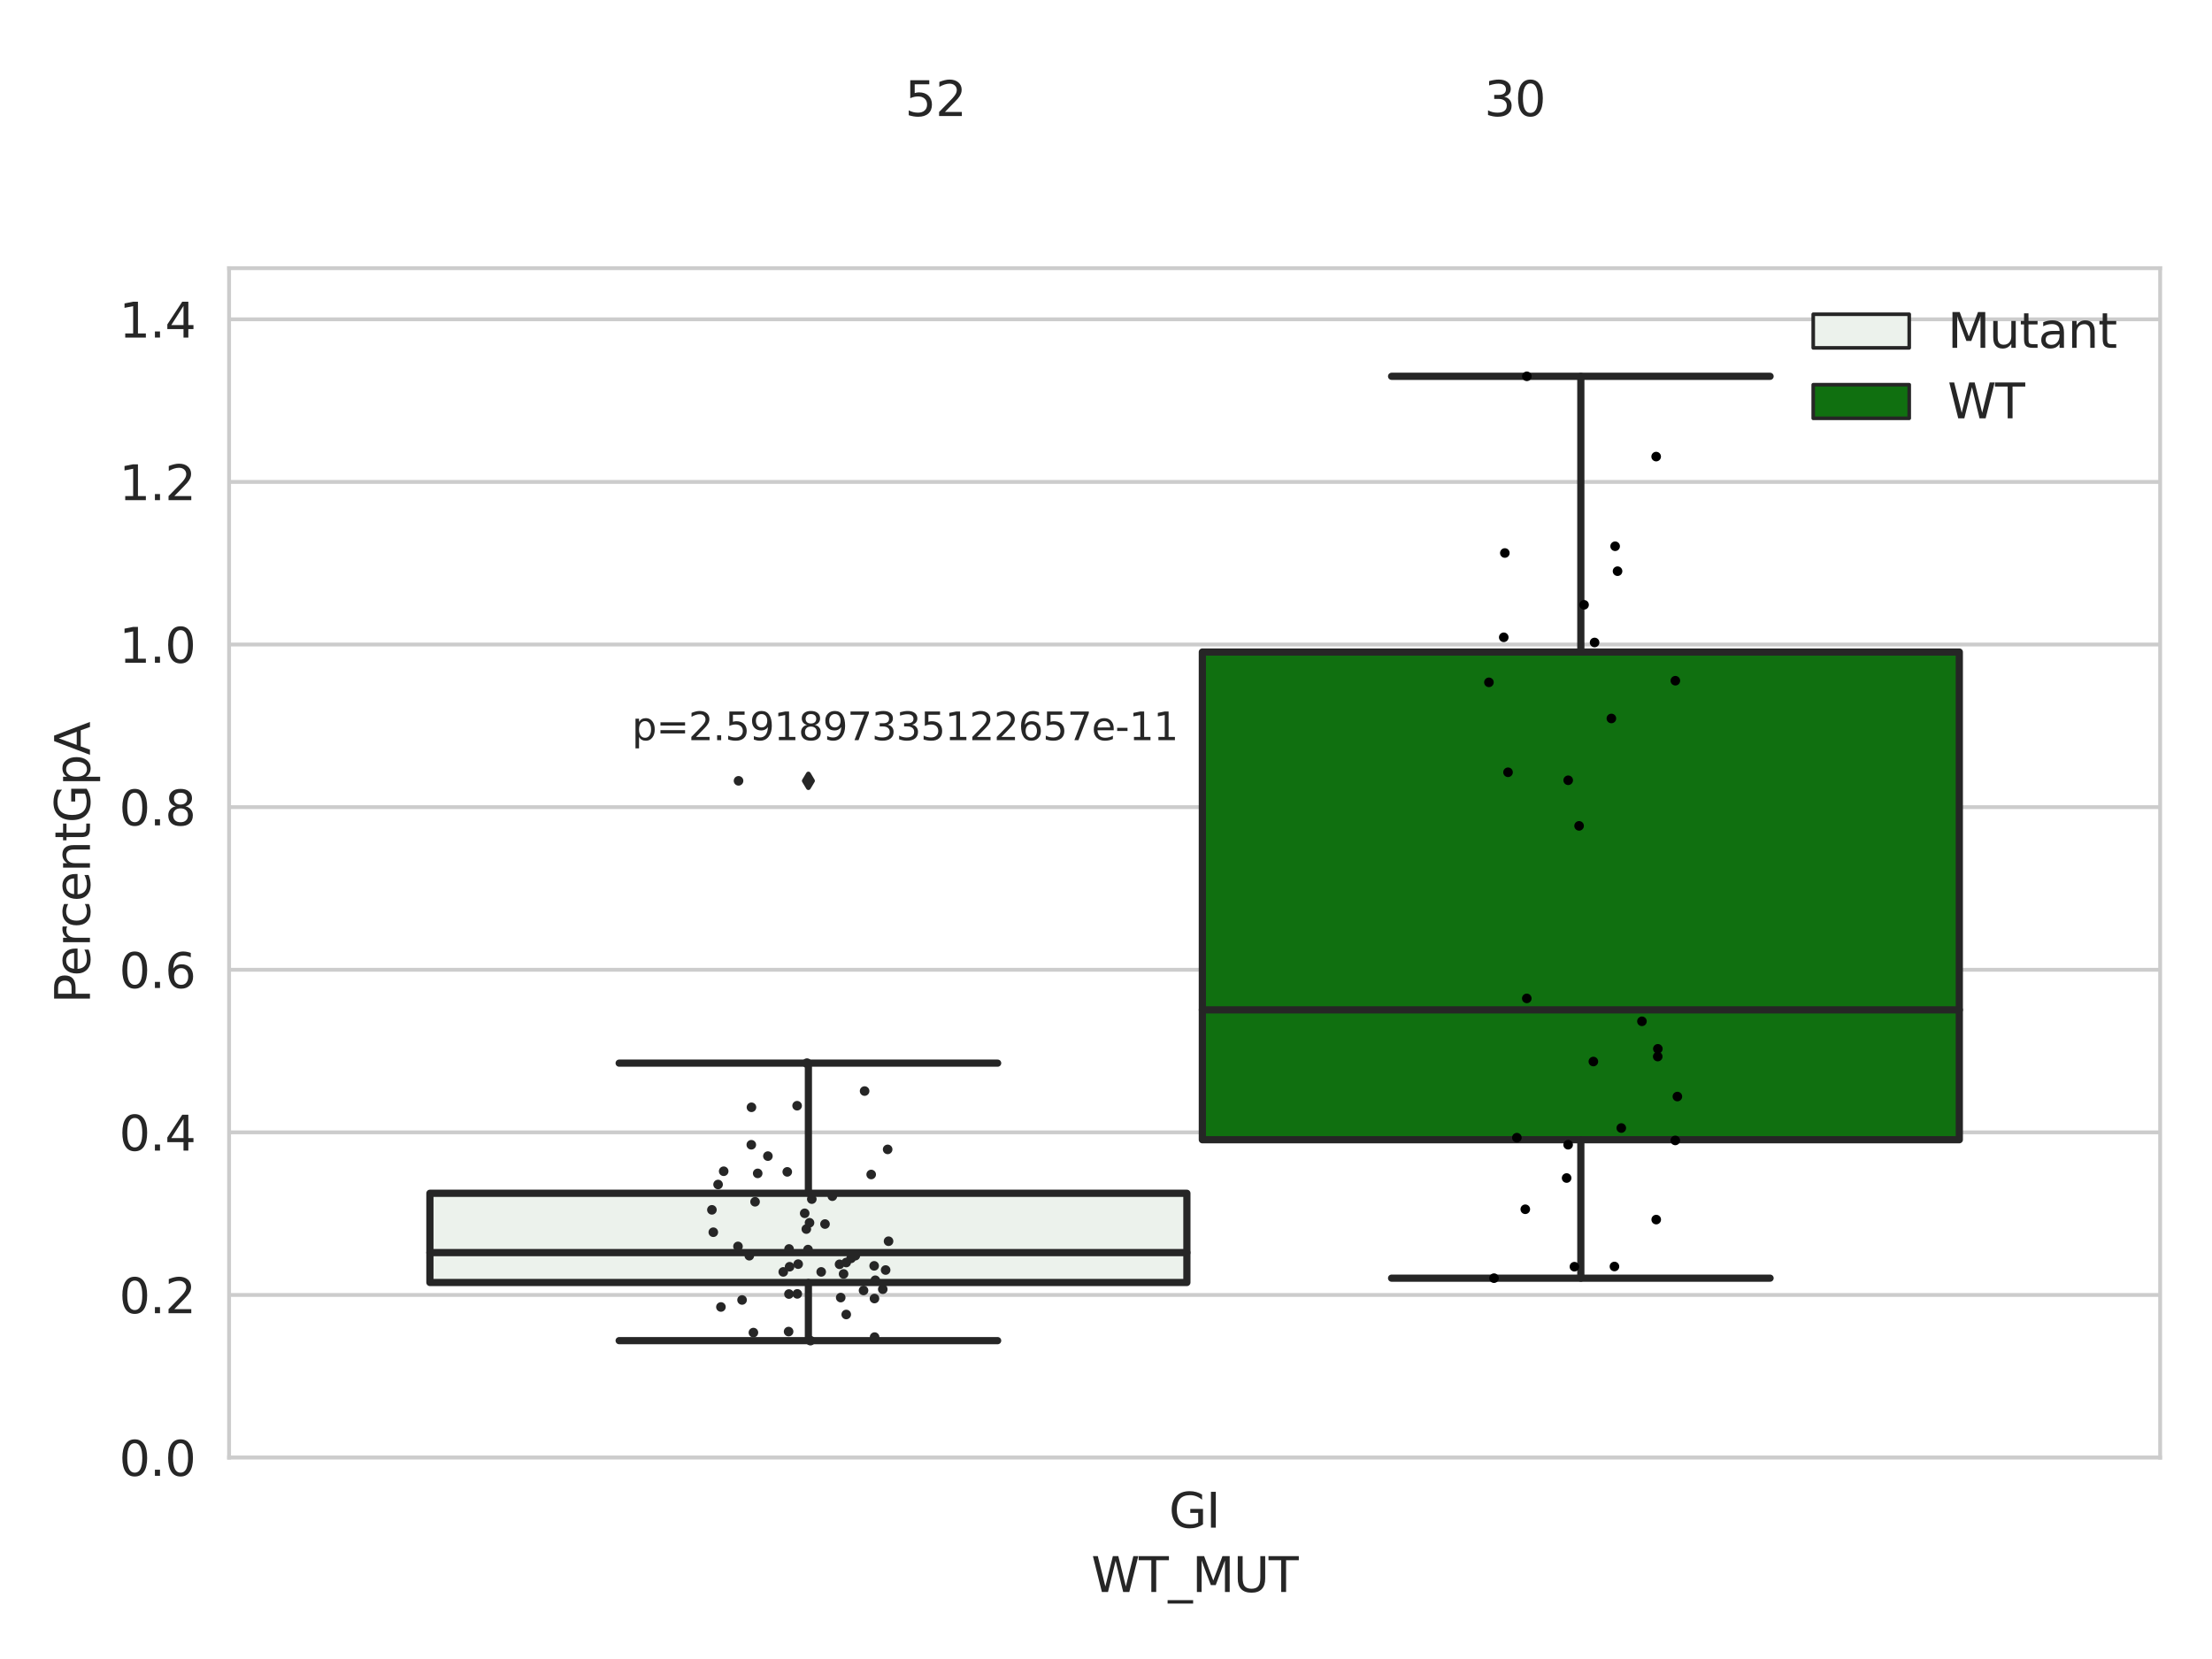 <?xml version="1.0" encoding="utf-8" standalone="no"?>
<!DOCTYPE svg PUBLIC "-//W3C//DTD SVG 1.1//EN"
  "http://www.w3.org/Graphics/SVG/1.1/DTD/svg11.dtd">
<svg xmlns:xlink="http://www.w3.org/1999/xlink" width="460.8pt" height="345.6pt" viewBox="0 0 460.8 345.6" xmlns="http://www.w3.org/2000/svg" version="1.1">
 <defs>
  <style type="text/css">*{stroke-linejoin: round; stroke-linecap: butt}</style>
 </defs>
 <g id="figure_1">
  <g id="patch_1">
   <path d="M 0 345.6 
L 460.8 345.6 
L 460.8 0 
L 0 0 
z
" style="fill: #ffffff"/>
  </g>
  <g id="axes_1">
   <g id="patch_2">
    <path d="M 47.72 303.64 
L 450 303.64 
L 450 55.866 
L 47.72 55.866 
z
" style="fill: #ffffff"/>
   </g>
   <g id="matplotlib.axis_1">
    <g id="xtick_1">
     <g id="text_1">
      <!-- GI -->
      <g style="fill: #262626" transform="translate(243.511 318.238)scale(0.1 -0.1)">
       <defs>
        <path id="DejaVuSans-47" d="M 3809 666 
L 3809 1919 
L 2778 1919 
L 2778 2438 
L 4434 2438 
L 4434 434 
Q 4069 175 3628 42 
Q 3188 -91 2688 -91 
Q 1594 -91 976 548 
Q 359 1188 359 2328 
Q 359 3472 976 4111 
Q 1594 4750 2688 4750 
Q 3144 4750 3555 4637 
Q 3966 4525 4313 4306 
L 4313 3634 
Q 3963 3931 3569 4081 
Q 3175 4231 2741 4231 
Q 1884 4231 1454 3753 
Q 1025 3275 1025 2328 
Q 1025 1384 1454 906 
Q 1884 428 2741 428 
Q 3075 428 3337 486 
Q 3600 544 3809 666 
z
" transform="scale(0.016)"/>
        <path id="DejaVuSans-49" d="M 628 4666 
L 1259 4666 
L 1259 0 
L 628 0 
L 628 4666 
z
" transform="scale(0.016)"/>
       </defs>
       <use xlink:href="#DejaVuSans-47"/>
       <use xlink:href="#DejaVuSans-49" x="77.49"/>
      </g>
     </g>
    </g>
    <g id="text_2">
     <!-- WT_MUT -->
     <g style="fill: #262626" transform="translate(227.335 331.638)scale(0.1 -0.1)">
      <defs>
       <path id="DejaVuSans-57" d="M 213 4666 
L 850 4666 
L 1831 722 
L 2809 4666 
L 3519 4666 
L 4500 722 
L 5478 4666 
L 6119 4666 
L 4947 0 
L 4153 0 
L 3169 4050 
L 2175 0 
L 1381 0 
L 213 4666 
z
" transform="scale(0.016)"/>
       <path id="DejaVuSans-54" d="M -19 4666 
L 3928 4666 
L 3928 4134 
L 2272 4134 
L 2272 0 
L 1638 0 
L 1638 4134 
L -19 4134 
L -19 4666 
z
" transform="scale(0.016)"/>
       <path id="DejaVuSans-5f" d="M 3263 -1063 
L 3263 -1509 
L -63 -1509 
L -63 -1063 
L 3263 -1063 
z
" transform="scale(0.016)"/>
       <path id="DejaVuSans-4d" d="M 628 4666 
L 1569 4666 
L 2759 1491 
L 3956 4666 
L 4897 4666 
L 4897 0 
L 4281 0 
L 4281 4097 
L 3078 897 
L 2444 897 
L 1241 4097 
L 1241 0 
L 628 0 
L 628 4666 
z
" transform="scale(0.016)"/>
       <path id="DejaVuSans-55" d="M 556 4666 
L 1191 4666 
L 1191 1831 
Q 1191 1081 1462 751 
Q 1734 422 2344 422 
Q 2950 422 3222 751 
Q 3494 1081 3494 1831 
L 3494 4666 
L 4128 4666 
L 4128 1753 
Q 4128 841 3676 375 
Q 3225 -91 2344 -91 
Q 1459 -91 1007 375 
Q 556 841 556 1753 
L 556 4666 
z
" transform="scale(0.016)"/>
      </defs>
      <use xlink:href="#DejaVuSans-57"/>
      <use xlink:href="#DejaVuSans-54" x="98.877"/>
      <use xlink:href="#DejaVuSans-5f" x="159.961"/>
      <use xlink:href="#DejaVuSans-4d" x="209.961"/>
      <use xlink:href="#DejaVuSans-55" x="296.24"/>
      <use xlink:href="#DejaVuSans-54" x="369.434"/>
     </g>
    </g>
   </g>
   <g id="matplotlib.axis_2">
    <g id="ytick_1">
     <g id="line2d_1">
      <path d="M 47.72 303.64 
L 450 303.64 
" clip-path="url(#p080a4e762c)" style="fill: none; stroke: #cccccc; stroke-width: 0.8; stroke-linecap: round"/>
     </g>
     <g id="text_3">
      <!-- 0.0 -->
      <g style="fill: #262626" transform="translate(24.817 307.439)scale(0.1 -0.1)">
       <defs>
        <path id="DejaVuSans-30" d="M 2034 4250 
Q 1547 4250 1301 3770 
Q 1056 3291 1056 2328 
Q 1056 1369 1301 889 
Q 1547 409 2034 409 
Q 2525 409 2770 889 
Q 3016 1369 3016 2328 
Q 3016 3291 2770 3770 
Q 2525 4250 2034 4250 
z
M 2034 4750 
Q 2819 4750 3233 4129 
Q 3647 3509 3647 2328 
Q 3647 1150 3233 529 
Q 2819 -91 2034 -91 
Q 1250 -91 836 529 
Q 422 1150 422 2328 
Q 422 3509 836 4129 
Q 1250 4750 2034 4750 
z
" transform="scale(0.016)"/>
        <path id="DejaVuSans-2e" d="M 684 794 
L 1344 794 
L 1344 0 
L 684 0 
L 684 794 
z
" transform="scale(0.016)"/>
       </defs>
       <use xlink:href="#DejaVuSans-30"/>
       <use xlink:href="#DejaVuSans-2e" x="63.623"/>
       <use xlink:href="#DejaVuSans-30" x="95.41"/>
      </g>
     </g>
    </g>
    <g id="ytick_2">
     <g id="line2d_2">
      <path d="M 47.72 269.766 
L 450 269.766 
" clip-path="url(#p080a4e762c)" style="fill: none; stroke: #cccccc; stroke-width: 0.8; stroke-linecap: round"/>
     </g>
     <g id="text_4">
      <!-- 0.2 -->
      <g style="fill: #262626" transform="translate(24.817 273.565)scale(0.1 -0.1)">
       <defs>
        <path id="DejaVuSans-32" d="M 1228 531 
L 3431 531 
L 3431 0 
L 469 0 
L 469 531 
Q 828 903 1448 1529 
Q 2069 2156 2228 2338 
Q 2531 2678 2651 2914 
Q 2772 3150 2772 3378 
Q 2772 3750 2511 3984 
Q 2250 4219 1831 4219 
Q 1534 4219 1204 4116 
Q 875 4013 500 3803 
L 500 4441 
Q 881 4594 1212 4672 
Q 1544 4750 1819 4750 
Q 2544 4750 2975 4387 
Q 3406 4025 3406 3419 
Q 3406 3131 3298 2873 
Q 3191 2616 2906 2266 
Q 2828 2175 2409 1742 
Q 1991 1309 1228 531 
z
" transform="scale(0.016)"/>
       </defs>
       <use xlink:href="#DejaVuSans-30"/>
       <use xlink:href="#DejaVuSans-2e" x="63.623"/>
       <use xlink:href="#DejaVuSans-32" x="95.41"/>
      </g>
     </g>
    </g>
    <g id="ytick_3">
     <g id="line2d_3">
      <path d="M 47.72 235.891 
L 450 235.891 
" clip-path="url(#p080a4e762c)" style="fill: none; stroke: #cccccc; stroke-width: 0.8; stroke-linecap: round"/>
     </g>
     <g id="text_5">
      <!-- 0.4 -->
      <g style="fill: #262626" transform="translate(24.817 239.69)scale(0.1 -0.1)">
       <defs>
        <path id="DejaVuSans-34" d="M 2419 4116 
L 825 1625 
L 2419 1625 
L 2419 4116 
z
M 2253 4666 
L 3047 4666 
L 3047 1625 
L 3713 1625 
L 3713 1100 
L 3047 1100 
L 3047 0 
L 2419 0 
L 2419 1100 
L 313 1100 
L 313 1709 
L 2253 4666 
z
" transform="scale(0.016)"/>
       </defs>
       <use xlink:href="#DejaVuSans-30"/>
       <use xlink:href="#DejaVuSans-2e" x="63.623"/>
       <use xlink:href="#DejaVuSans-34" x="95.41"/>
      </g>
     </g>
    </g>
    <g id="ytick_4">
     <g id="line2d_4">
      <path d="M 47.72 202.017 
L 450 202.017 
" clip-path="url(#p080a4e762c)" style="fill: none; stroke: #cccccc; stroke-width: 0.8; stroke-linecap: round"/>
     </g>
     <g id="text_6">
      <!-- 0.6 -->
      <g style="fill: #262626" transform="translate(24.817 205.816)scale(0.1 -0.1)">
       <defs>
        <path id="DejaVuSans-36" d="M 2113 2584 
Q 1688 2584 1439 2293 
Q 1191 2003 1191 1497 
Q 1191 994 1439 701 
Q 1688 409 2113 409 
Q 2538 409 2786 701 
Q 3034 994 3034 1497 
Q 3034 2003 2786 2293 
Q 2538 2584 2113 2584 
z
M 3366 4563 
L 3366 3988 
Q 3128 4100 2886 4159 
Q 2644 4219 2406 4219 
Q 1781 4219 1451 3797 
Q 1122 3375 1075 2522 
Q 1259 2794 1537 2939 
Q 1816 3084 2150 3084 
Q 2853 3084 3261 2657 
Q 3669 2231 3669 1497 
Q 3669 778 3244 343 
Q 2819 -91 2113 -91 
Q 1303 -91 875 529 
Q 447 1150 447 2328 
Q 447 3434 972 4092 
Q 1497 4750 2381 4750 
Q 2619 4750 2861 4703 
Q 3103 4656 3366 4563 
z
" transform="scale(0.016)"/>
       </defs>
       <use xlink:href="#DejaVuSans-30"/>
       <use xlink:href="#DejaVuSans-2e" x="63.623"/>
       <use xlink:href="#DejaVuSans-36" x="95.41"/>
      </g>
     </g>
    </g>
    <g id="ytick_5">
     <g id="line2d_5">
      <path d="M 47.72 168.142 
L 450 168.142 
" clip-path="url(#p080a4e762c)" style="fill: none; stroke: #cccccc; stroke-width: 0.8; stroke-linecap: round"/>
     </g>
     <g id="text_7">
      <!-- 0.8 -->
      <g style="fill: #262626" transform="translate(24.817 171.941)scale(0.1 -0.1)">
       <defs>
        <path id="DejaVuSans-38" d="M 2034 2216 
Q 1584 2216 1326 1975 
Q 1069 1734 1069 1313 
Q 1069 891 1326 650 
Q 1584 409 2034 409 
Q 2484 409 2743 651 
Q 3003 894 3003 1313 
Q 3003 1734 2745 1975 
Q 2488 2216 2034 2216 
z
M 1403 2484 
Q 997 2584 770 2862 
Q 544 3141 544 3541 
Q 544 4100 942 4425 
Q 1341 4750 2034 4750 
Q 2731 4750 3128 4425 
Q 3525 4100 3525 3541 
Q 3525 3141 3298 2862 
Q 3072 2584 2669 2484 
Q 3125 2378 3379 2068 
Q 3634 1759 3634 1313 
Q 3634 634 3220 271 
Q 2806 -91 2034 -91 
Q 1263 -91 848 271 
Q 434 634 434 1313 
Q 434 1759 690 2068 
Q 947 2378 1403 2484 
z
M 1172 3481 
Q 1172 3119 1398 2916 
Q 1625 2713 2034 2713 
Q 2441 2713 2670 2916 
Q 2900 3119 2900 3481 
Q 2900 3844 2670 4047 
Q 2441 4250 2034 4250 
Q 1625 4250 1398 4047 
Q 1172 3844 1172 3481 
z
" transform="scale(0.016)"/>
       </defs>
       <use xlink:href="#DejaVuSans-30"/>
       <use xlink:href="#DejaVuSans-2e" x="63.623"/>
       <use xlink:href="#DejaVuSans-38" x="95.41"/>
      </g>
     </g>
    </g>
    <g id="ytick_6">
     <g id="line2d_6">
      <path d="M 47.72 134.268 
L 450 134.268 
" clip-path="url(#p080a4e762c)" style="fill: none; stroke: #cccccc; stroke-width: 0.8; stroke-linecap: round"/>
     </g>
     <g id="text_8">
      <!-- 1.0 -->
      <g style="fill: #262626" transform="translate(24.817 138.067)scale(0.1 -0.1)">
       <defs>
        <path id="DejaVuSans-31" d="M 794 531 
L 1825 531 
L 1825 4091 
L 703 3866 
L 703 4441 
L 1819 4666 
L 2450 4666 
L 2450 531 
L 3481 531 
L 3481 0 
L 794 0 
L 794 531 
z
" transform="scale(0.016)"/>
       </defs>
       <use xlink:href="#DejaVuSans-31"/>
       <use xlink:href="#DejaVuSans-2e" x="63.623"/>
       <use xlink:href="#DejaVuSans-30" x="95.41"/>
      </g>
     </g>
    </g>
    <g id="ytick_7">
     <g id="line2d_7">
      <path d="M 47.72 100.393 
L 450 100.393 
" clip-path="url(#p080a4e762c)" style="fill: none; stroke: #cccccc; stroke-width: 0.8; stroke-linecap: round"/>
     </g>
     <g id="text_9">
      <!-- 1.2 -->
      <g style="fill: #262626" transform="translate(24.817 104.192)scale(0.1 -0.1)">
       <use xlink:href="#DejaVuSans-31"/>
       <use xlink:href="#DejaVuSans-2e" x="63.623"/>
       <use xlink:href="#DejaVuSans-32" x="95.41"/>
      </g>
     </g>
    </g>
    <g id="ytick_8">
     <g id="line2d_8">
      <path d="M 47.72 66.519 
L 450 66.519 
" clip-path="url(#p080a4e762c)" style="fill: none; stroke: #cccccc; stroke-width: 0.8; stroke-linecap: round"/>
     </g>
     <g id="text_10">
      <!-- 1.4 -->
      <g style="fill: #262626" transform="translate(24.817 70.318)scale(0.1 -0.1)">
       <use xlink:href="#DejaVuSans-31"/>
       <use xlink:href="#DejaVuSans-2e" x="63.623"/>
       <use xlink:href="#DejaVuSans-34" x="95.41"/>
      </g>
     </g>
    </g>
    <g id="text_11">
     <!-- PercentGpA -->
     <g style="fill: #262626" transform="translate(18.737 209.029)rotate(-90)scale(0.1 -0.1)">
      <defs>
       <path id="DejaVuSans-50" d="M 1259 4147 
L 1259 2394 
L 2053 2394 
Q 2494 2394 2734 2622 
Q 2975 2850 2975 3272 
Q 2975 3691 2734 3919 
Q 2494 4147 2053 4147 
L 1259 4147 
z
M 628 4666 
L 2053 4666 
Q 2838 4666 3239 4311 
Q 3641 3956 3641 3272 
Q 3641 2581 3239 2228 
Q 2838 1875 2053 1875 
L 1259 1875 
L 1259 0 
L 628 0 
L 628 4666 
z
" transform="scale(0.016)"/>
       <path id="DejaVuSans-65" d="M 3597 1894 
L 3597 1613 
L 953 1613 
Q 991 1019 1311 708 
Q 1631 397 2203 397 
Q 2534 397 2845 478 
Q 3156 559 3463 722 
L 3463 178 
Q 3153 47 2828 -22 
Q 2503 -91 2169 -91 
Q 1331 -91 842 396 
Q 353 884 353 1716 
Q 353 2575 817 3079 
Q 1281 3584 2069 3584 
Q 2775 3584 3186 3129 
Q 3597 2675 3597 1894 
z
M 3022 2063 
Q 3016 2534 2758 2815 
Q 2500 3097 2075 3097 
Q 1594 3097 1305 2825 
Q 1016 2553 972 2059 
L 3022 2063 
z
" transform="scale(0.016)"/>
       <path id="DejaVuSans-72" d="M 2631 2963 
Q 2534 3019 2420 3045 
Q 2306 3072 2169 3072 
Q 1681 3072 1420 2755 
Q 1159 2438 1159 1844 
L 1159 0 
L 581 0 
L 581 3500 
L 1159 3500 
L 1159 2956 
Q 1341 3275 1631 3429 
Q 1922 3584 2338 3584 
Q 2397 3584 2469 3576 
Q 2541 3569 2628 3553 
L 2631 2963 
z
" transform="scale(0.016)"/>
       <path id="DejaVuSans-63" d="M 3122 3366 
L 3122 2828 
Q 2878 2963 2633 3030 
Q 2388 3097 2138 3097 
Q 1578 3097 1268 2742 
Q 959 2388 959 1747 
Q 959 1106 1268 751 
Q 1578 397 2138 397 
Q 2388 397 2633 464 
Q 2878 531 3122 666 
L 3122 134 
Q 2881 22 2623 -34 
Q 2366 -91 2075 -91 
Q 1284 -91 818 406 
Q 353 903 353 1747 
Q 353 2603 823 3093 
Q 1294 3584 2113 3584 
Q 2378 3584 2631 3529 
Q 2884 3475 3122 3366 
z
" transform="scale(0.016)"/>
       <path id="DejaVuSans-6e" d="M 3513 2113 
L 3513 0 
L 2938 0 
L 2938 2094 
Q 2938 2591 2744 2837 
Q 2550 3084 2163 3084 
Q 1697 3084 1428 2787 
Q 1159 2491 1159 1978 
L 1159 0 
L 581 0 
L 581 3500 
L 1159 3500 
L 1159 2956 
Q 1366 3272 1645 3428 
Q 1925 3584 2291 3584 
Q 2894 3584 3203 3211 
Q 3513 2838 3513 2113 
z
" transform="scale(0.016)"/>
       <path id="DejaVuSans-74" d="M 1172 4494 
L 1172 3500 
L 2356 3500 
L 2356 3053 
L 1172 3053 
L 1172 1153 
Q 1172 725 1289 603 
Q 1406 481 1766 481 
L 2356 481 
L 2356 0 
L 1766 0 
Q 1100 0 847 248 
Q 594 497 594 1153 
L 594 3053 
L 172 3053 
L 172 3500 
L 594 3500 
L 594 4494 
L 1172 4494 
z
" transform="scale(0.016)"/>
       <path id="DejaVuSans-70" d="M 1159 525 
L 1159 -1331 
L 581 -1331 
L 581 3500 
L 1159 3500 
L 1159 2969 
Q 1341 3281 1617 3432 
Q 1894 3584 2278 3584 
Q 2916 3584 3314 3078 
Q 3713 2572 3713 1747 
Q 3713 922 3314 415 
Q 2916 -91 2278 -91 
Q 1894 -91 1617 61 
Q 1341 213 1159 525 
z
M 3116 1747 
Q 3116 2381 2855 2742 
Q 2594 3103 2138 3103 
Q 1681 3103 1420 2742 
Q 1159 2381 1159 1747 
Q 1159 1113 1420 752 
Q 1681 391 2138 391 
Q 2594 391 2855 752 
Q 3116 1113 3116 1747 
z
" transform="scale(0.016)"/>
       <path id="DejaVuSans-41" d="M 2188 4044 
L 1331 1722 
L 3047 1722 
L 2188 4044 
z
M 1831 4666 
L 2547 4666 
L 4325 0 
L 3669 0 
L 3244 1197 
L 1141 1197 
L 716 0 
L 50 0 
L 1831 4666 
z
" transform="scale(0.016)"/>
      </defs>
      <use xlink:href="#DejaVuSans-50"/>
      <use xlink:href="#DejaVuSans-65" x="56.678"/>
      <use xlink:href="#DejaVuSans-72" x="118.201"/>
      <use xlink:href="#DejaVuSans-63" x="157.064"/>
      <use xlink:href="#DejaVuSans-65" x="212.045"/>
      <use xlink:href="#DejaVuSans-6e" x="273.568"/>
      <use xlink:href="#DejaVuSans-74" x="336.947"/>
      <use xlink:href="#DejaVuSans-47" x="376.156"/>
      <use xlink:href="#DejaVuSans-70" x="453.646"/>
      <use xlink:href="#DejaVuSans-41" x="517.123"/>
     </g>
    </g>
   </g>
   <g id="patch_3">
    <path d="M 89.557 267.165 
L 247.251 267.165 
L 247.251 248.58 
L 89.557 248.58 
L 89.557 267.165 
z
" clip-path="url(#p080a4e762c)" style="fill: #ecf2ec; stroke: #262626; stroke-width: 1.5; stroke-linejoin: miter"/>
   </g>
   <g id="patch_4">
    <path d="M 250.469 237.428 
L 408.163 237.428 
L 408.163 135.83 
L 250.469 135.83 
L 250.469 237.428 
z
" clip-path="url(#p080a4e762c)" style="fill: #107010; stroke: #262626; stroke-width: 1.5; stroke-linejoin: miter"/>
   </g>
   <g id="patch_5">
    <path d="M 248.86 303.64 
L 248.86 303.64 
L 248.86 303.64 
L 248.86 303.64 
z
" clip-path="url(#p080a4e762c)" style="fill: #ecf2ec; stroke: #262626; stroke-width: 0.75; stroke-linejoin: miter"/>
   </g>
   <g id="patch_6">
    <path d="M 248.86 303.64 
L 248.86 303.64 
L 248.86 303.64 
L 248.86 303.64 
z
" clip-path="url(#p080a4e762c)" style="fill: #107010; stroke: #262626; stroke-width: 0.75; stroke-linejoin: miter"/>
   </g>
   <g id="PathCollection_1"/>
   <g id="PathCollection_2"/>
   <g id="line2d_9">
    <path d="M 168.404 267.165 
L 168.404 279.28 
" clip-path="url(#p080a4e762c)" style="fill: none; stroke: #262626; stroke-width: 1.5; stroke-linecap: round"/>
   </g>
   <g id="line2d_10">
    <path d="M 168.404 248.58 
L 168.404 221.472 
" clip-path="url(#p080a4e762c)" style="fill: none; stroke: #262626; stroke-width: 1.5; stroke-linecap: round"/>
   </g>
   <g id="line2d_11">
    <path d="M 128.981 279.28 
L 207.827 279.28 
" clip-path="url(#p080a4e762c)" style="fill: none; stroke: #262626; stroke-width: 1.5; stroke-linecap: round"/>
   </g>
   <g id="line2d_12">
    <path d="M 128.981 221.472 
L 207.827 221.472 
" clip-path="url(#p080a4e762c)" style="fill: none; stroke: #262626; stroke-width: 1.5; stroke-linecap: round"/>
   </g>
   <g id="line2d_13">
    <defs>
     <path id="m3749d6a785" d="M -0 1.414 
L 0.849 0 
L 0 -1.414 
L -0.849 -0 
z
" style="stroke: #262626; stroke-linejoin: miter"/>
    </defs>
    <g clip-path="url(#p080a4e762c)">
     <use xlink:href="#m3749d6a785" x="168.404" y="162.66" style="fill: #262626; stroke: #262626; stroke-linejoin: miter"/>
    </g>
   </g>
   <g id="line2d_14">
    <path d="M 329.316 237.428 
L 329.316 266.265 
" clip-path="url(#p080a4e762c)" style="fill: none; stroke: #262626; stroke-width: 1.5; stroke-linecap: round"/>
   </g>
   <g id="line2d_15">
    <path d="M 329.316 135.83 
L 329.316 78.391 
" clip-path="url(#p080a4e762c)" style="fill: none; stroke: #262626; stroke-width: 1.5; stroke-linecap: round"/>
   </g>
   <g id="line2d_16">
    <path d="M 289.893 266.265 
L 368.739 266.265 
" clip-path="url(#p080a4e762c)" style="fill: none; stroke: #262626; stroke-width: 1.5; stroke-linecap: round"/>
   </g>
   <g id="line2d_17">
    <path d="M 289.893 78.391 
L 368.739 78.391 
" clip-path="url(#p080a4e762c)" style="fill: none; stroke: #262626; stroke-width: 1.5; stroke-linecap: round"/>
   </g>
   <g id="line2d_18"/>
   <g id="line2d_19">
    <path d="M 89.557 260.942 
L 247.251 260.942 
" clip-path="url(#p080a4e762c)" style="fill: none; stroke: #262626; stroke-width: 1.5; stroke-linecap: round"/>
   </g>
   <g id="line2d_20">
    <path d="M 250.469 210.371 
L 408.163 210.371 
" clip-path="url(#p080a4e762c)" style="fill: none; stroke: #262626; stroke-width: 1.5; stroke-linecap: round"/>
   </g>
   <g id="patch_7">
    <path d="M 47.72 303.64 
L 47.72 55.866 
" style="fill: none; stroke: #cccccc; stroke-width: 0.8; stroke-linejoin: miter; stroke-linecap: square"/>
   </g>
   <g id="patch_8">
    <path d="M 450 303.64 
L 450 55.866 
" style="fill: none; stroke: #cccccc; stroke-width: 0.8; stroke-linejoin: miter; stroke-linecap: square"/>
   </g>
   <g id="patch_9">
    <path d="M 47.72 303.64 
L 450 303.64 
" style="fill: none; stroke: #cccccc; stroke-width: 0.8; stroke-linejoin: miter; stroke-linecap: square"/>
   </g>
   <g id="patch_10">
    <path d="M 47.72 55.866 
L 450 55.866 
" style="fill: none; stroke: #cccccc; stroke-width: 0.8; stroke-linejoin: miter; stroke-linecap: square"/>
   </g>
   <g id="PathCollection_3">
    <defs>
     <path id="C0_0_01174740ac" d="M 0 1 
C 0.265 1 0.52 0.895 0.707 0.707 
C 0.895 0.52 1 0.265 1 -0 
C 1 -0.265 0.895 -0.52 0.707 -0.707 
C 0.52 -0.895 0.265 -1 0 -1 
C -0.265 -1 -0.52 -0.895 -0.707 -0.707 
C -0.895 -0.52 -1 -0.265 -1 0 
C -1 0.265 -0.895 0.52 -0.707 0.707 
C -0.52 0.895 -0.265 1 0 1 
z
"/>
    </defs>
    <g clip-path="url(#p080a4e762c)">
     <use xlink:href="#C0_0_01174740ac" x="168.109" y="221.472" style="fill: #262626"/>
    </g>
    <g clip-path="url(#p080a4e762c)">
     <use xlink:href="#C0_0_01174740ac" x="167.972" y="256.039" style="fill: #262626"/>
    </g>
    <g clip-path="url(#p080a4e762c)">
     <use xlink:href="#C0_0_01174740ac" x="168.639" y="254.724" style="fill: #262626"/>
    </g>
    <g clip-path="url(#p080a4e762c)">
     <use xlink:href="#C0_0_01174740ac" x="173.395" y="249.188" style="fill: #262626"/>
    </g>
    <g clip-path="url(#p080a4e762c)">
     <use xlink:href="#C0_0_01174740ac" x="156.95" y="277.601" style="fill: #262626"/>
    </g>
    <g clip-path="url(#p080a4e762c)">
     <use xlink:href="#C0_0_01174740ac" x="167.632" y="252.753" style="fill: #262626"/>
    </g>
    <g clip-path="url(#p080a4e762c)">
     <use xlink:href="#C0_0_01174740ac" x="148.303" y="252.032" style="fill: #262626"/>
    </g>
    <g clip-path="url(#p080a4e762c)">
     <use xlink:href="#C0_0_01174740ac" x="176.286" y="263.006" style="fill: #262626"/>
    </g>
    <g clip-path="url(#p080a4e762c)">
     <use xlink:href="#C0_0_01174740ac" x="169.113" y="249.797" style="fill: #262626"/>
    </g>
    <g clip-path="url(#p080a4e762c)">
     <use xlink:href="#C0_0_01174740ac" x="168.323" y="260.309" style="fill: #262626"/>
    </g>
    <g clip-path="url(#p080a4e762c)">
     <use xlink:href="#C0_0_01174740ac" x="182.196" y="278.543" style="fill: #262626"/>
    </g>
    <g clip-path="url(#p080a4e762c)">
     <use xlink:href="#C0_0_01174740ac" x="156.511" y="238.475" style="fill: #262626"/>
    </g>
    <g clip-path="url(#p080a4e762c)">
     <use xlink:href="#C0_0_01174740ac" x="164.355" y="269.57" style="fill: #262626"/>
    </g>
    <g clip-path="url(#p080a4e762c)">
     <use xlink:href="#C0_0_01174740ac" x="148.595" y="256.694" style="fill: #262626"/>
    </g>
    <g clip-path="url(#p080a4e762c)">
     <use xlink:href="#C0_0_01174740ac" x="175.732" y="265.385" style="fill: #262626"/>
    </g>
    <g clip-path="url(#p080a4e762c)">
     <use xlink:href="#C0_0_01174740ac" x="166.087" y="269.538" style="fill: #262626"/>
    </g>
    <g clip-path="url(#p080a4e762c)">
     <use xlink:href="#C0_0_01174740ac" x="179.892" y="268.827" style="fill: #262626"/>
    </g>
    <g clip-path="url(#p080a4e762c)">
     <use xlink:href="#C0_0_01174740ac" x="182.343" y="266.698" style="fill: #262626"/>
    </g>
    <g clip-path="url(#p080a4e762c)">
     <use xlink:href="#C0_0_01174740ac" x="178.185" y="261.575" style="fill: #262626"/>
    </g>
    <g clip-path="url(#p080a4e762c)">
     <use xlink:href="#C0_0_01174740ac" x="166.273" y="263.339" style="fill: #262626"/>
    </g>
    <g clip-path="url(#p080a4e762c)">
     <use xlink:href="#C0_0_01174740ac" x="164.281" y="277.39" style="fill: #262626"/>
    </g>
    <g clip-path="url(#p080a4e762c)">
     <use xlink:href="#C0_0_01174740ac" x="181.485" y="244.668" style="fill: #262626"/>
    </g>
    <g clip-path="url(#p080a4e762c)">
     <use xlink:href="#C0_0_01174740ac" x="159.966" y="240.838" style="fill: #262626"/>
    </g>
    <g clip-path="url(#p080a4e762c)">
     <use xlink:href="#C0_0_01174740ac" x="174.895" y="263.377" style="fill: #262626"/>
    </g>
    <g clip-path="url(#p080a4e762c)">
     <use xlink:href="#C0_0_01174740ac" x="171.863" y="254.992" style="fill: #262626"/>
    </g>
    <g clip-path="url(#p080a4e762c)">
     <use xlink:href="#C0_0_01174740ac" x="175.137" y="270.309" style="fill: #262626"/>
    </g>
    <g clip-path="url(#p080a4e762c)">
     <use xlink:href="#C0_0_01174740ac" x="177.297" y="262.135" style="fill: #262626"/>
    </g>
    <g clip-path="url(#p080a4e762c)">
     <use xlink:href="#C0_0_01174740ac" x="180.113" y="227.288" style="fill: #262626"/>
    </g>
    <g clip-path="url(#p080a4e762c)">
     <use xlink:href="#C0_0_01174740ac" x="150.181" y="272.268" style="fill: #262626"/>
    </g>
    <g clip-path="url(#p080a4e762c)">
     <use xlink:href="#C0_0_01174740ac" x="176.287" y="273.832" style="fill: #262626"/>
    </g>
    <g clip-path="url(#p080a4e762c)">
     <use xlink:href="#C0_0_01174740ac" x="153.736" y="259.648" style="fill: #262626"/>
    </g>
    <g clip-path="url(#p080a4e762c)">
     <use xlink:href="#C0_0_01174740ac" x="157.842" y="244.436" style="fill: #262626"/>
    </g>
    <g clip-path="url(#p080a4e762c)">
     <use xlink:href="#C0_0_01174740ac" x="156.543" y="230.67" style="fill: #262626"/>
    </g>
    <g clip-path="url(#p080a4e762c)">
     <use xlink:href="#C0_0_01174740ac" x="168.829" y="279.28" style="fill: #262626"/>
    </g>
    <g clip-path="url(#p080a4e762c)">
     <use xlink:href="#C0_0_01174740ac" x="185.101" y="258.568" style="fill: #262626"/>
    </g>
    <g clip-path="url(#p080a4e762c)">
     <use xlink:href="#C0_0_01174740ac" x="164.002" y="244.121" style="fill: #262626"/>
    </g>
    <g clip-path="url(#p080a4e762c)">
     <use xlink:href="#C0_0_01174740ac" x="184.493" y="264.572" style="fill: #262626"/>
    </g>
    <g clip-path="url(#p080a4e762c)">
     <use xlink:href="#C0_0_01174740ac" x="149.59" y="246.755" style="fill: #262626"/>
    </g>
    <g clip-path="url(#p080a4e762c)">
     <use xlink:href="#C0_0_01174740ac" x="154.586" y="270.807" style="fill: #262626"/>
    </g>
    <g clip-path="url(#p080a4e762c)">
     <use xlink:href="#C0_0_01174740ac" x="150.757" y="243.989" style="fill: #262626"/>
    </g>
    <g clip-path="url(#p080a4e762c)">
     <use xlink:href="#C0_0_01174740ac" x="153.851" y="162.66" style="fill: #262626"/>
    </g>
    <g clip-path="url(#p080a4e762c)">
     <use xlink:href="#C0_0_01174740ac" x="163.168" y="264.958" style="fill: #262626"/>
    </g>
    <g clip-path="url(#p080a4e762c)">
     <use xlink:href="#C0_0_01174740ac" x="182.168" y="270.51" style="fill: #262626"/>
    </g>
    <g clip-path="url(#p080a4e762c)">
     <use xlink:href="#C0_0_01174740ac" x="183.899" y="268.567" style="fill: #262626"/>
    </g>
    <g clip-path="url(#p080a4e762c)">
     <use xlink:href="#C0_0_01174740ac" x="171.07" y="264.959" style="fill: #262626"/>
    </g>
    <g clip-path="url(#p080a4e762c)">
     <use xlink:href="#C0_0_01174740ac" x="184.914" y="239.439" style="fill: #262626"/>
    </g>
    <g clip-path="url(#p080a4e762c)">
     <use xlink:href="#C0_0_01174740ac" x="164.487" y="263.884" style="fill: #262626"/>
    </g>
    <g clip-path="url(#p080a4e762c)">
     <use xlink:href="#C0_0_01174740ac" x="156.097" y="261.59" style="fill: #262626"/>
    </g>
    <g clip-path="url(#p080a4e762c)">
     <use xlink:href="#C0_0_01174740ac" x="182.104" y="263.699" style="fill: #262626"/>
    </g>
    <g clip-path="url(#p080a4e762c)">
     <use xlink:href="#C0_0_01174740ac" x="166.053" y="230.342" style="fill: #262626"/>
    </g>
    <g clip-path="url(#p080a4e762c)">
     <use xlink:href="#C0_0_01174740ac" x="157.293" y="250.35" style="fill: #262626"/>
    </g>
    <g clip-path="url(#p080a4e762c)">
     <use xlink:href="#C0_0_01174740ac" x="164.375" y="260.179" style="fill: #262626"/>
    </g>
   </g>
   <g id="PathCollection_4">
    <defs>
     <path id="C1_0_5618fa9ef9" d="M 0 1 
C 0.265 1 0.52 0.895 0.707 0.707 
C 0.895 0.52 1 0.265 1 -0 
C 1 -0.265 0.895 -0.52 0.707 -0.707 
C 0.52 -0.895 0.265 -1 0 -1 
C -0.265 -1 -0.52 -0.895 -0.707 -0.707 
C -0.895 -0.52 -1 -0.265 -1 0 
C -1 0.265 -0.895 0.52 -0.707 0.707 
C -0.52 0.895 -0.265 1 0 1 
z
"/>
    </defs>
    <g clip-path="url(#p080a4e762c)">
     <use xlink:href="#C1_0_5618fa9ef9" x="329.988" y="125.993"/>
    </g>
    <g clip-path="url(#p080a4e762c)">
     <use xlink:href="#C1_0_5618fa9ef9" x="327.983" y="263.875"/>
    </g>
    <g clip-path="url(#p080a4e762c)">
     <use xlink:href="#C1_0_5618fa9ef9" x="336.462" y="113.794"/>
    </g>
    <g clip-path="url(#p080a4e762c)">
     <use xlink:href="#C1_0_5618fa9ef9" x="336.32" y="263.835"/>
    </g>
    <g clip-path="url(#p080a4e762c)">
     <use xlink:href="#C1_0_5618fa9ef9" x="335.679" y="149.67"/>
    </g>
    <g clip-path="url(#p080a4e762c)">
     <use xlink:href="#C1_0_5618fa9ef9" x="310.171" y="142.143"/>
    </g>
    <g clip-path="url(#p080a4e762c)">
     <use xlink:href="#C1_0_5618fa9ef9" x="313.486" y="115.201"/>
    </g>
    <g clip-path="url(#p080a4e762c)">
     <use xlink:href="#C1_0_5618fa9ef9" x="345.009" y="95.116"/>
    </g>
    <g clip-path="url(#p080a4e762c)">
     <use xlink:href="#C1_0_5618fa9ef9" x="326.357" y="245.404"/>
    </g>
    <g clip-path="url(#p080a4e762c)">
     <use xlink:href="#C1_0_5618fa9ef9" x="342.046" y="212.757"/>
    </g>
    <g clip-path="url(#p080a4e762c)">
     <use xlink:href="#C1_0_5618fa9ef9" x="332.181" y="133.838"/>
    </g>
    <g clip-path="url(#p080a4e762c)">
     <use xlink:href="#C1_0_5618fa9ef9" x="348.991" y="237.571"/>
    </g>
    <g clip-path="url(#p080a4e762c)">
     <use xlink:href="#C1_0_5618fa9ef9" x="349.007" y="141.805"/>
    </g>
    <g clip-path="url(#p080a4e762c)">
     <use xlink:href="#C1_0_5618fa9ef9" x="336.965" y="118.987"/>
    </g>
    <g clip-path="url(#p080a4e762c)">
     <use xlink:href="#C1_0_5618fa9ef9" x="315.991" y="236.998"/>
    </g>
    <g clip-path="url(#p080a4e762c)">
     <use xlink:href="#C1_0_5618fa9ef9" x="345.336" y="220.1"/>
    </g>
    <g clip-path="url(#p080a4e762c)">
     <use xlink:href="#C1_0_5618fa9ef9" x="326.672" y="238.469"/>
    </g>
    <g clip-path="url(#p080a4e762c)">
     <use xlink:href="#C1_0_5618fa9ef9" x="345.362" y="218.489"/>
    </g>
    <g clip-path="url(#p080a4e762c)">
     <use xlink:href="#C1_0_5618fa9ef9" x="326.684" y="162.544"/>
    </g>
    <g clip-path="url(#p080a4e762c)">
     <use xlink:href="#C1_0_5618fa9ef9" x="318.057" y="207.985"/>
    </g>
    <g clip-path="url(#p080a4e762c)">
     <use xlink:href="#C1_0_5618fa9ef9" x="314.151" y="160.879"/>
    </g>
    <g clip-path="url(#p080a4e762c)">
     <use xlink:href="#C1_0_5618fa9ef9" x="331.927" y="221.136"/>
    </g>
    <g clip-path="url(#p080a4e762c)">
     <use xlink:href="#C1_0_5618fa9ef9" x="317.746" y="251.911"/>
    </g>
    <g clip-path="url(#p080a4e762c)">
     <use xlink:href="#C1_0_5618fa9ef9" x="345.021" y="254.062"/>
    </g>
    <g clip-path="url(#p080a4e762c)">
     <use xlink:href="#C1_0_5618fa9ef9" x="313.259" y="132.761"/>
    </g>
    <g clip-path="url(#p080a4e762c)">
     <use xlink:href="#C1_0_5618fa9ef9" x="318.071" y="78.391"/>
    </g>
    <g clip-path="url(#p080a4e762c)">
     <use xlink:href="#C1_0_5618fa9ef9" x="349.428" y="228.431"/>
    </g>
    <g clip-path="url(#p080a4e762c)">
     <use xlink:href="#C1_0_5618fa9ef9" x="311.229" y="266.265"/>
    </g>
    <g clip-path="url(#p080a4e762c)">
     <use xlink:href="#C1_0_5618fa9ef9" x="337.743" y="234.987"/>
    </g>
    <g clip-path="url(#p080a4e762c)">
     <use xlink:href="#C1_0_5618fa9ef9" x="328.954" y="172.044"/>
    </g>
   </g>
   <g id="text_12">
    <!-- 52 -->
    <g style="fill: #262626" transform="translate(188.518 24.176)scale(0.1 -0.1)">
     <defs>
      <path id="DejaVuSans-35" d="M 691 4666 
L 3169 4666 
L 3169 4134 
L 1269 4134 
L 1269 2991 
Q 1406 3038 1543 3061 
Q 1681 3084 1819 3084 
Q 2600 3084 3056 2656 
Q 3513 2228 3513 1497 
Q 3513 744 3044 326 
Q 2575 -91 1722 -91 
Q 1428 -91 1123 -41 
Q 819 9 494 109 
L 494 744 
Q 775 591 1075 516 
Q 1375 441 1709 441 
Q 2250 441 2565 725 
Q 2881 1009 2881 1497 
Q 2881 1984 2565 2268 
Q 2250 2553 1709 2553 
Q 1456 2553 1204 2497 
Q 953 2441 691 2322 
L 691 4666 
z
" transform="scale(0.016)"/>
     </defs>
     <use xlink:href="#DejaVuSans-35"/>
     <use xlink:href="#DejaVuSans-32" x="63.623"/>
    </g>
   </g>
   <g id="text_13">
    <!-- p=2.591897335122657e-11 -->
    <g style="fill: #262626" transform="translate(131.641 154.191)scale(0.08 -0.08)">
     <defs>
      <path id="DejaVuSans-3d" d="M 678 2906 
L 4684 2906 
L 4684 2381 
L 678 2381 
L 678 2906 
z
M 678 1631 
L 4684 1631 
L 4684 1100 
L 678 1100 
L 678 1631 
z
" transform="scale(0.016)"/>
      <path id="DejaVuSans-39" d="M 703 97 
L 703 672 
Q 941 559 1184 500 
Q 1428 441 1663 441 
Q 2288 441 2617 861 
Q 2947 1281 2994 2138 
Q 2813 1869 2534 1725 
Q 2256 1581 1919 1581 
Q 1219 1581 811 2004 
Q 403 2428 403 3163 
Q 403 3881 828 4315 
Q 1253 4750 1959 4750 
Q 2769 4750 3195 4129 
Q 3622 3509 3622 2328 
Q 3622 1225 3098 567 
Q 2575 -91 1691 -91 
Q 1453 -91 1209 -44 
Q 966 3 703 97 
z
M 1959 2075 
Q 2384 2075 2632 2365 
Q 2881 2656 2881 3163 
Q 2881 3666 2632 3958 
Q 2384 4250 1959 4250 
Q 1534 4250 1286 3958 
Q 1038 3666 1038 3163 
Q 1038 2656 1286 2365 
Q 1534 2075 1959 2075 
z
" transform="scale(0.016)"/>
      <path id="DejaVuSans-37" d="M 525 4666 
L 3525 4666 
L 3525 4397 
L 1831 0 
L 1172 0 
L 2766 4134 
L 525 4134 
L 525 4666 
z
" transform="scale(0.016)"/>
      <path id="DejaVuSans-33" d="M 2597 2516 
Q 3050 2419 3304 2112 
Q 3559 1806 3559 1356 
Q 3559 666 3084 287 
Q 2609 -91 1734 -91 
Q 1441 -91 1130 -33 
Q 819 25 488 141 
L 488 750 
Q 750 597 1062 519 
Q 1375 441 1716 441 
Q 2309 441 2620 675 
Q 2931 909 2931 1356 
Q 2931 1769 2642 2001 
Q 2353 2234 1838 2234 
L 1294 2234 
L 1294 2753 
L 1863 2753 
Q 2328 2753 2575 2939 
Q 2822 3125 2822 3475 
Q 2822 3834 2567 4026 
Q 2313 4219 1838 4219 
Q 1578 4219 1281 4162 
Q 984 4106 628 3988 
L 628 4550 
Q 988 4650 1302 4700 
Q 1616 4750 1894 4750 
Q 2613 4750 3031 4423 
Q 3450 4097 3450 3541 
Q 3450 3153 3228 2886 
Q 3006 2619 2597 2516 
z
" transform="scale(0.016)"/>
      <path id="DejaVuSans-2d" d="M 313 2009 
L 1997 2009 
L 1997 1497 
L 313 1497 
L 313 2009 
z
" transform="scale(0.016)"/>
     </defs>
     <use xlink:href="#DejaVuSans-70"/>
     <use xlink:href="#DejaVuSans-3d" x="63.477"/>
     <use xlink:href="#DejaVuSans-32" x="147.266"/>
     <use xlink:href="#DejaVuSans-2e" x="210.889"/>
     <use xlink:href="#DejaVuSans-35" x="242.676"/>
     <use xlink:href="#DejaVuSans-39" x="306.299"/>
     <use xlink:href="#DejaVuSans-31" x="369.922"/>
     <use xlink:href="#DejaVuSans-38" x="433.545"/>
     <use xlink:href="#DejaVuSans-39" x="497.168"/>
     <use xlink:href="#DejaVuSans-37" x="560.791"/>
     <use xlink:href="#DejaVuSans-33" x="624.414"/>
     <use xlink:href="#DejaVuSans-33" x="688.037"/>
     <use xlink:href="#DejaVuSans-35" x="751.66"/>
     <use xlink:href="#DejaVuSans-31" x="815.283"/>
     <use xlink:href="#DejaVuSans-32" x="878.906"/>
     <use xlink:href="#DejaVuSans-32" x="942.529"/>
     <use xlink:href="#DejaVuSans-36" x="1006.152"/>
     <use xlink:href="#DejaVuSans-35" x="1069.775"/>
     <use xlink:href="#DejaVuSans-37" x="1133.398"/>
     <use xlink:href="#DejaVuSans-65" x="1197.021"/>
     <use xlink:href="#DejaVuSans-2d" x="1258.545"/>
     <use xlink:href="#DejaVuSans-31" x="1294.629"/>
     <use xlink:href="#DejaVuSans-31" x="1358.252"/>
    </g>
   </g>
   <g id="text_14">
    <!-- 30 -->
    <g style="fill: #262626" transform="translate(309.202 24.176)scale(0.1 -0.1)">
     <use xlink:href="#DejaVuSans-33"/>
     <use xlink:href="#DejaVuSans-30" x="63.623"/>
    </g>
   </g>
   <g id="legend_1">
    <g id="patch_11">
     <path d="M 377.728 72.464 
L 397.728 72.464 
L 397.728 65.464 
L 377.728 65.464 
z
" style="fill: #ecf2ec; stroke: #262626; stroke-width: 0.75; stroke-linejoin: miter"/>
    </g>
    <g id="text_15">
     <!-- Mutant -->
     <g style="fill: #262626" transform="translate(405.728 72.464)scale(0.1 -0.1)">
      <defs>
       <path id="DejaVuSans-75" d="M 544 1381 
L 544 3500 
L 1119 3500 
L 1119 1403 
Q 1119 906 1312 657 
Q 1506 409 1894 409 
Q 2359 409 2629 706 
Q 2900 1003 2900 1516 
L 2900 3500 
L 3475 3500 
L 3475 0 
L 2900 0 
L 2900 538 
Q 2691 219 2414 64 
Q 2138 -91 1772 -91 
Q 1169 -91 856 284 
Q 544 659 544 1381 
z
M 1991 3584 
L 1991 3584 
z
" transform="scale(0.016)"/>
       <path id="DejaVuSans-61" d="M 2194 1759 
Q 1497 1759 1228 1600 
Q 959 1441 959 1056 
Q 959 750 1161 570 
Q 1363 391 1709 391 
Q 2188 391 2477 730 
Q 2766 1069 2766 1631 
L 2766 1759 
L 2194 1759 
z
M 3341 1997 
L 3341 0 
L 2766 0 
L 2766 531 
Q 2569 213 2275 61 
Q 1981 -91 1556 -91 
Q 1019 -91 701 211 
Q 384 513 384 1019 
Q 384 1609 779 1909 
Q 1175 2209 1959 2209 
L 2766 2209 
L 2766 2266 
Q 2766 2663 2505 2880 
Q 2244 3097 1772 3097 
Q 1472 3097 1187 3025 
Q 903 2953 641 2809 
L 641 3341 
Q 956 3463 1253 3523 
Q 1550 3584 1831 3584 
Q 2591 3584 2966 3190 
Q 3341 2797 3341 1997 
z
" transform="scale(0.016)"/>
      </defs>
      <use xlink:href="#DejaVuSans-4d"/>
      <use xlink:href="#DejaVuSans-75" x="86.279"/>
      <use xlink:href="#DejaVuSans-74" x="149.658"/>
      <use xlink:href="#DejaVuSans-61" x="188.867"/>
      <use xlink:href="#DejaVuSans-6e" x="250.146"/>
      <use xlink:href="#DejaVuSans-74" x="313.525"/>
     </g>
    </g>
    <g id="patch_12">
     <path d="M 377.728 87.142 
L 397.728 87.142 
L 397.728 80.142 
L 377.728 80.142 
z
" style="fill: #107010; stroke: #262626; stroke-width: 0.75; stroke-linejoin: miter"/>
    </g>
    <g id="text_16">
     <!-- WT -->
     <g style="fill: #262626" transform="translate(405.728 87.142)scale(0.1 -0.1)">
      <use xlink:href="#DejaVuSans-57"/>
      <use xlink:href="#DejaVuSans-54" x="98.877"/>
     </g>
    </g>
   </g>
  </g>
 </g>
 <defs>
  <clipPath id="p080a4e762c">
   <rect x="47.72" y="55.866" width="402.28" height="247.774"/>
  </clipPath>
 </defs>
</svg>
